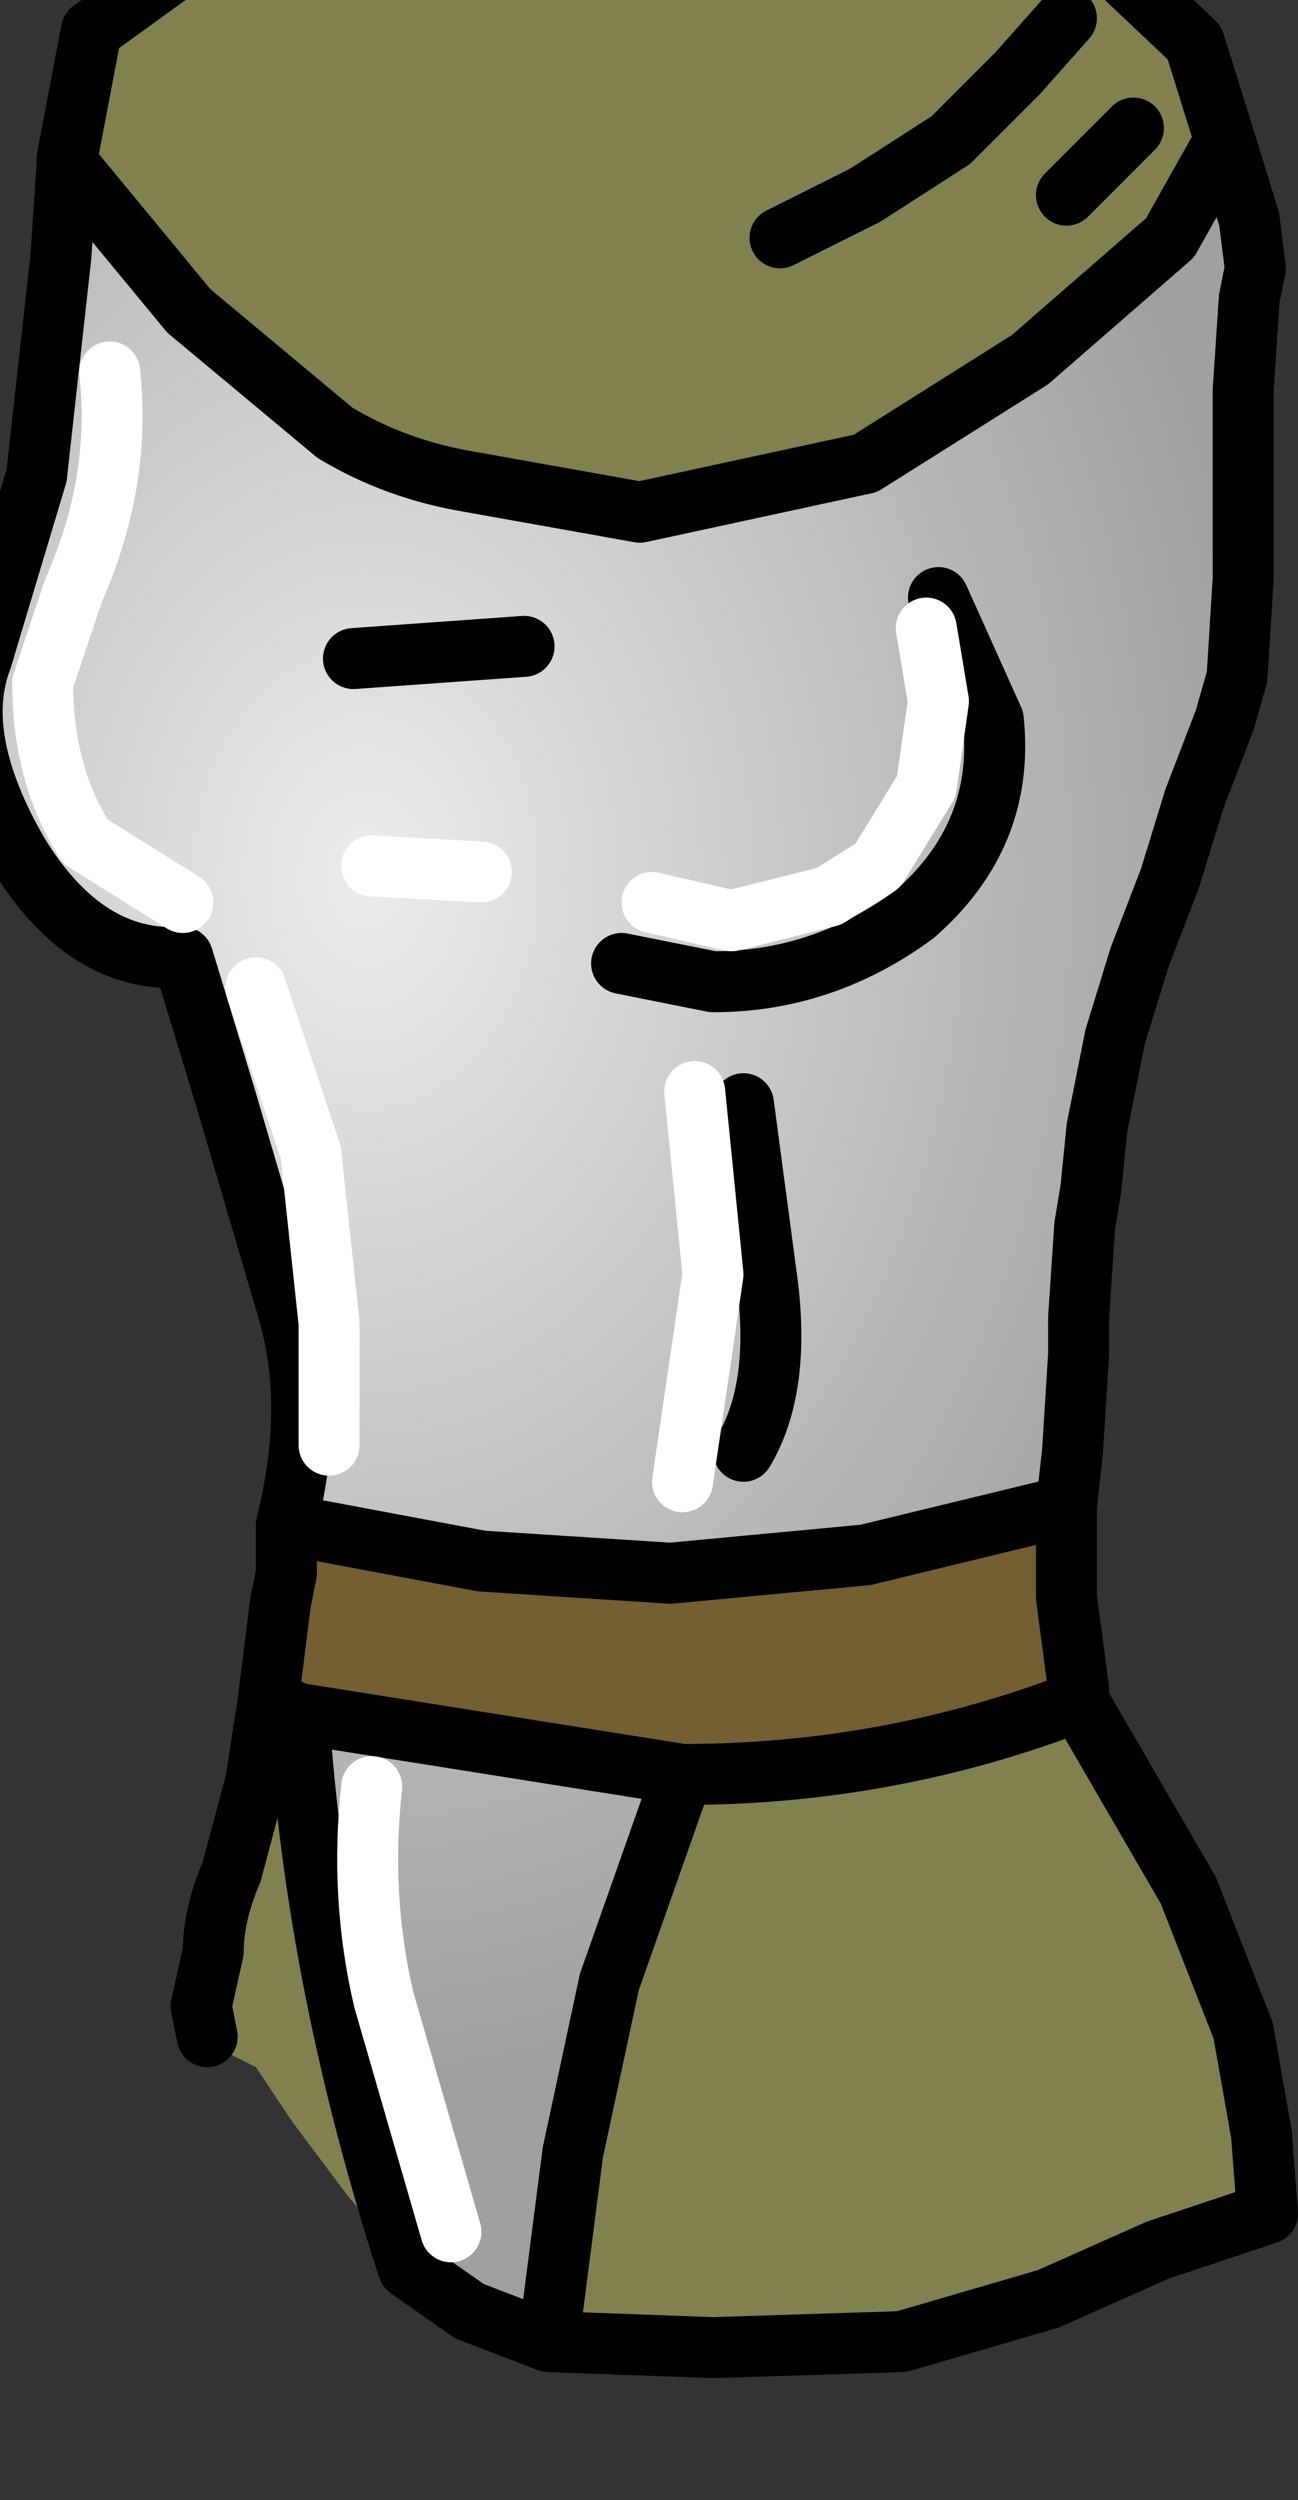 <?xml version="1.0" encoding="UTF-8" standalone="no"?>
<svg xmlns:xlink="http://www.w3.org/1999/xlink" height="20.5px" width="10.65px" xmlns="http://www.w3.org/2000/svg">
  <rect width="100%" height="100%" fill="#333333" stroke="none"/>
  <g transform="matrix(1.0, 0.0, 0.0, 1.0, 0.0, 0.0)">
    <path d="M0.6 1.4 L0.55 1.3 0.75 0.25 1.65 -0.4 3.5 -0.9 5.45 -1.25 7.25 -1.05 8.9 -0.5 9.8 0.35 10.05 1.15 9.6 1.95 8.45 2.95 7.1 3.8 5.25 4.2 3.85 3.95 Q3.25 3.85 2.75 3.55 L1.55 2.55 0.6 1.4 M8.85 13.95 L9.75 15.5 10.2 16.65 10.35 17.5 10.4 18.15 9.5 18.45 8.6 18.85 7.4 19.2 5.85 19.25 4.5 19.2 4.7 17.65 5.0 16.25 5.6 14.55 Q7.3 14.55 8.85 13.95 M3.35 18.6 L2.85 18.0 2.4 17.4 2.1 16.95 1.9 16.85 1.7 16.7 1.65 16.45 1.75 16.0 Q1.75 15.7 1.9 15.35 L2.1 14.6 2.2 13.95 2.45 14.05 Q2.6 16.3 3.35 18.6 M8.75 0.15 L8.35 0.6 7.8 1.15 7.1 1.6 6.4 1.95 7.1 1.6 7.8 1.15 8.35 0.6 8.75 0.15 M9.3 1.05 L8.75 1.6 9.3 1.05" fill="#81814f" fill-rule="evenodd" stroke="none"/>
    <path d="M0.6 1.4 L1.55 2.55 2.75 3.55 Q3.25 3.85 3.85 3.95 L5.25 4.2 7.1 3.8 8.45 2.95 9.6 1.95 10.05 1.15 10.25 1.8 10.3 2.2 10.25 2.45 10.2 3.2 10.2 3.95 10.2 4.75 10.15 5.55 10.05 5.9 9.8 6.55 9.6 7.2 9.35 7.85 9.15 8.5 9.0 9.25 8.95 9.75 8.9 10.05 8.85 10.8 8.85 11.1 8.8 11.9 8.75 12.35 7.1 12.75 5.5 12.9 3.95 12.8 2.35 12.5 Q2.6 11.5 2.35 10.7 L1.85 9.0 1.5 7.85 Q0.7 7.9 0.15 7.0 -0.4 6.05 -0.15 5.4 L0.3 3.9 0.5 2.1 0.55 1.35 0.6 1.4 M4.5 19.2 L3.85 18.95 3.35 18.6 Q2.6 16.3 2.45 14.05 L5.6 14.55 5.0 16.25 4.7 17.65 4.5 19.2 M5.1 7.9 L5.85 8.05 Q6.75 8.05 7.5 7.5 8.25 6.85 8.15 5.9 L7.7 4.9 8.15 5.9 Q8.25 6.85 7.5 7.5 6.75 8.05 5.85 8.05 L5.1 7.9 M6.1 9.05 L6.3 10.55 Q6.4 11.4 6.1 11.9 6.4 11.4 6.3 10.55 L6.1 9.05 M4.3 5.3 L2.9 5.4 4.3 5.3" fill="url(#gradient0)" fill-rule="evenodd" stroke="none"/>
    <path d="M8.75 12.35 L8.75 13.1 8.85 13.85 8.85 13.95 Q7.3 14.55 5.6 14.55 L2.45 14.05 2.2 13.95 2.3 13.15 2.35 12.9 2.35 12.5 3.95 12.8 5.5 12.9 7.1 12.75 8.75 12.35" fill="#735f31" fill-rule="evenodd" stroke="none"/>
    <path d="M10.05 1.15 L9.8 0.35 8.9 -0.5 7.25 -1.05 5.45 -1.25 3.5 -0.9 1.65 -0.4 0.75 0.25 0.55 1.3 0.6 1.4 1.55 2.55 2.75 3.55 Q3.25 3.85 3.85 3.95 L5.25 4.2 7.1 3.8 8.45 2.95 9.6 1.95 10.05 1.15 10.25 1.8 10.3 2.2 10.25 2.45 10.2 3.2 10.2 3.95 10.2 4.75 10.15 5.55 10.05 5.9 9.8 6.55 9.6 7.2 9.35 7.85 9.15 8.5 9.0 9.25 8.95 9.75 8.9 10.05 8.85 10.8 8.85 11.1 8.8 11.9 8.75 12.35 8.75 13.1 8.85 13.85 8.85 13.95 9.75 15.5 10.2 16.65 10.35 17.5 10.4 18.15 9.5 18.45 8.6 18.85 7.4 19.2 5.85 19.25 4.5 19.2 3.85 18.95 3.35 18.6 Q2.6 16.3 2.45 14.05 L5.6 14.55 5.0 16.25 4.7 17.65 4.5 19.2 M1.7 16.7 L1.65 16.45 1.75 16.0 Q1.75 15.7 1.9 15.35 L2.1 14.6 2.2 13.95 2.3 13.15 2.35 12.9 2.35 12.5 Q2.6 11.5 2.35 10.7 L1.85 9.0 1.5 7.85 Q0.7 7.9 0.15 7.0 -0.4 6.05 -0.15 5.4 L0.3 3.9 0.5 2.1 0.55 1.35 0.55 1.3 M8.75 1.6 L9.3 1.05 M6.4 1.95 L7.1 1.6 7.8 1.15 8.35 0.6 8.75 0.15 M7.7 4.9 L8.15 5.9 Q8.25 6.85 7.5 7.5 6.75 8.05 5.85 8.05 L5.1 7.9 M2.9 5.4 L4.3 5.3 M6.1 11.9 Q6.4 11.4 6.3 10.55 L6.1 9.05 M2.35 12.5 L3.95 12.8 5.5 12.9 7.1 12.75 8.75 12.35 M8.85 13.95 Q7.3 14.55 5.6 14.55 M2.2 13.95 L2.45 14.05" fill="none" stroke="#000000" stroke-linecap="round" stroke-linejoin="round" stroke-width="0.5"/>
    <path d="M5.35 7.4 L6.0 7.55 6.8 7.35 7.2 7.1 7.6 6.45 7.7 5.75 7.6 5.15 M0.9 3.05 Q1.0 3.95 0.6 4.85 L0.35 5.6 Q0.35 6.35 0.7 6.9 L1.5 7.4 M2.1 8.1 L2.55 9.45 2.7 10.85 2.7 11.85 M3.05 7.1 L3.95 7.15 M5.6 12.15 L5.85 10.45 5.7 8.95 M3.05 14.65 Q2.95 15.55 3.15 16.4 L3.7 18.3" fill="none" stroke="#ffffff" stroke-linecap="round" stroke-linejoin="round" stroke-width="0.5"/>
  </g>
  <defs>
    <radialGradient cx="0" cy="0" gradientTransform="matrix(0.009, 0.0, 0.0, 0.012, 3.0, 7.2)" gradientUnits="userSpaceOnUse" id="gradient0" r="819.2" spreadMethod="pad">
      <stop offset="0.0" stop-color="#ececec"/>
      <stop offset="1.0" stop-color="#a0a0a0"/>
    </radialGradient>
  </defs>
</svg>

